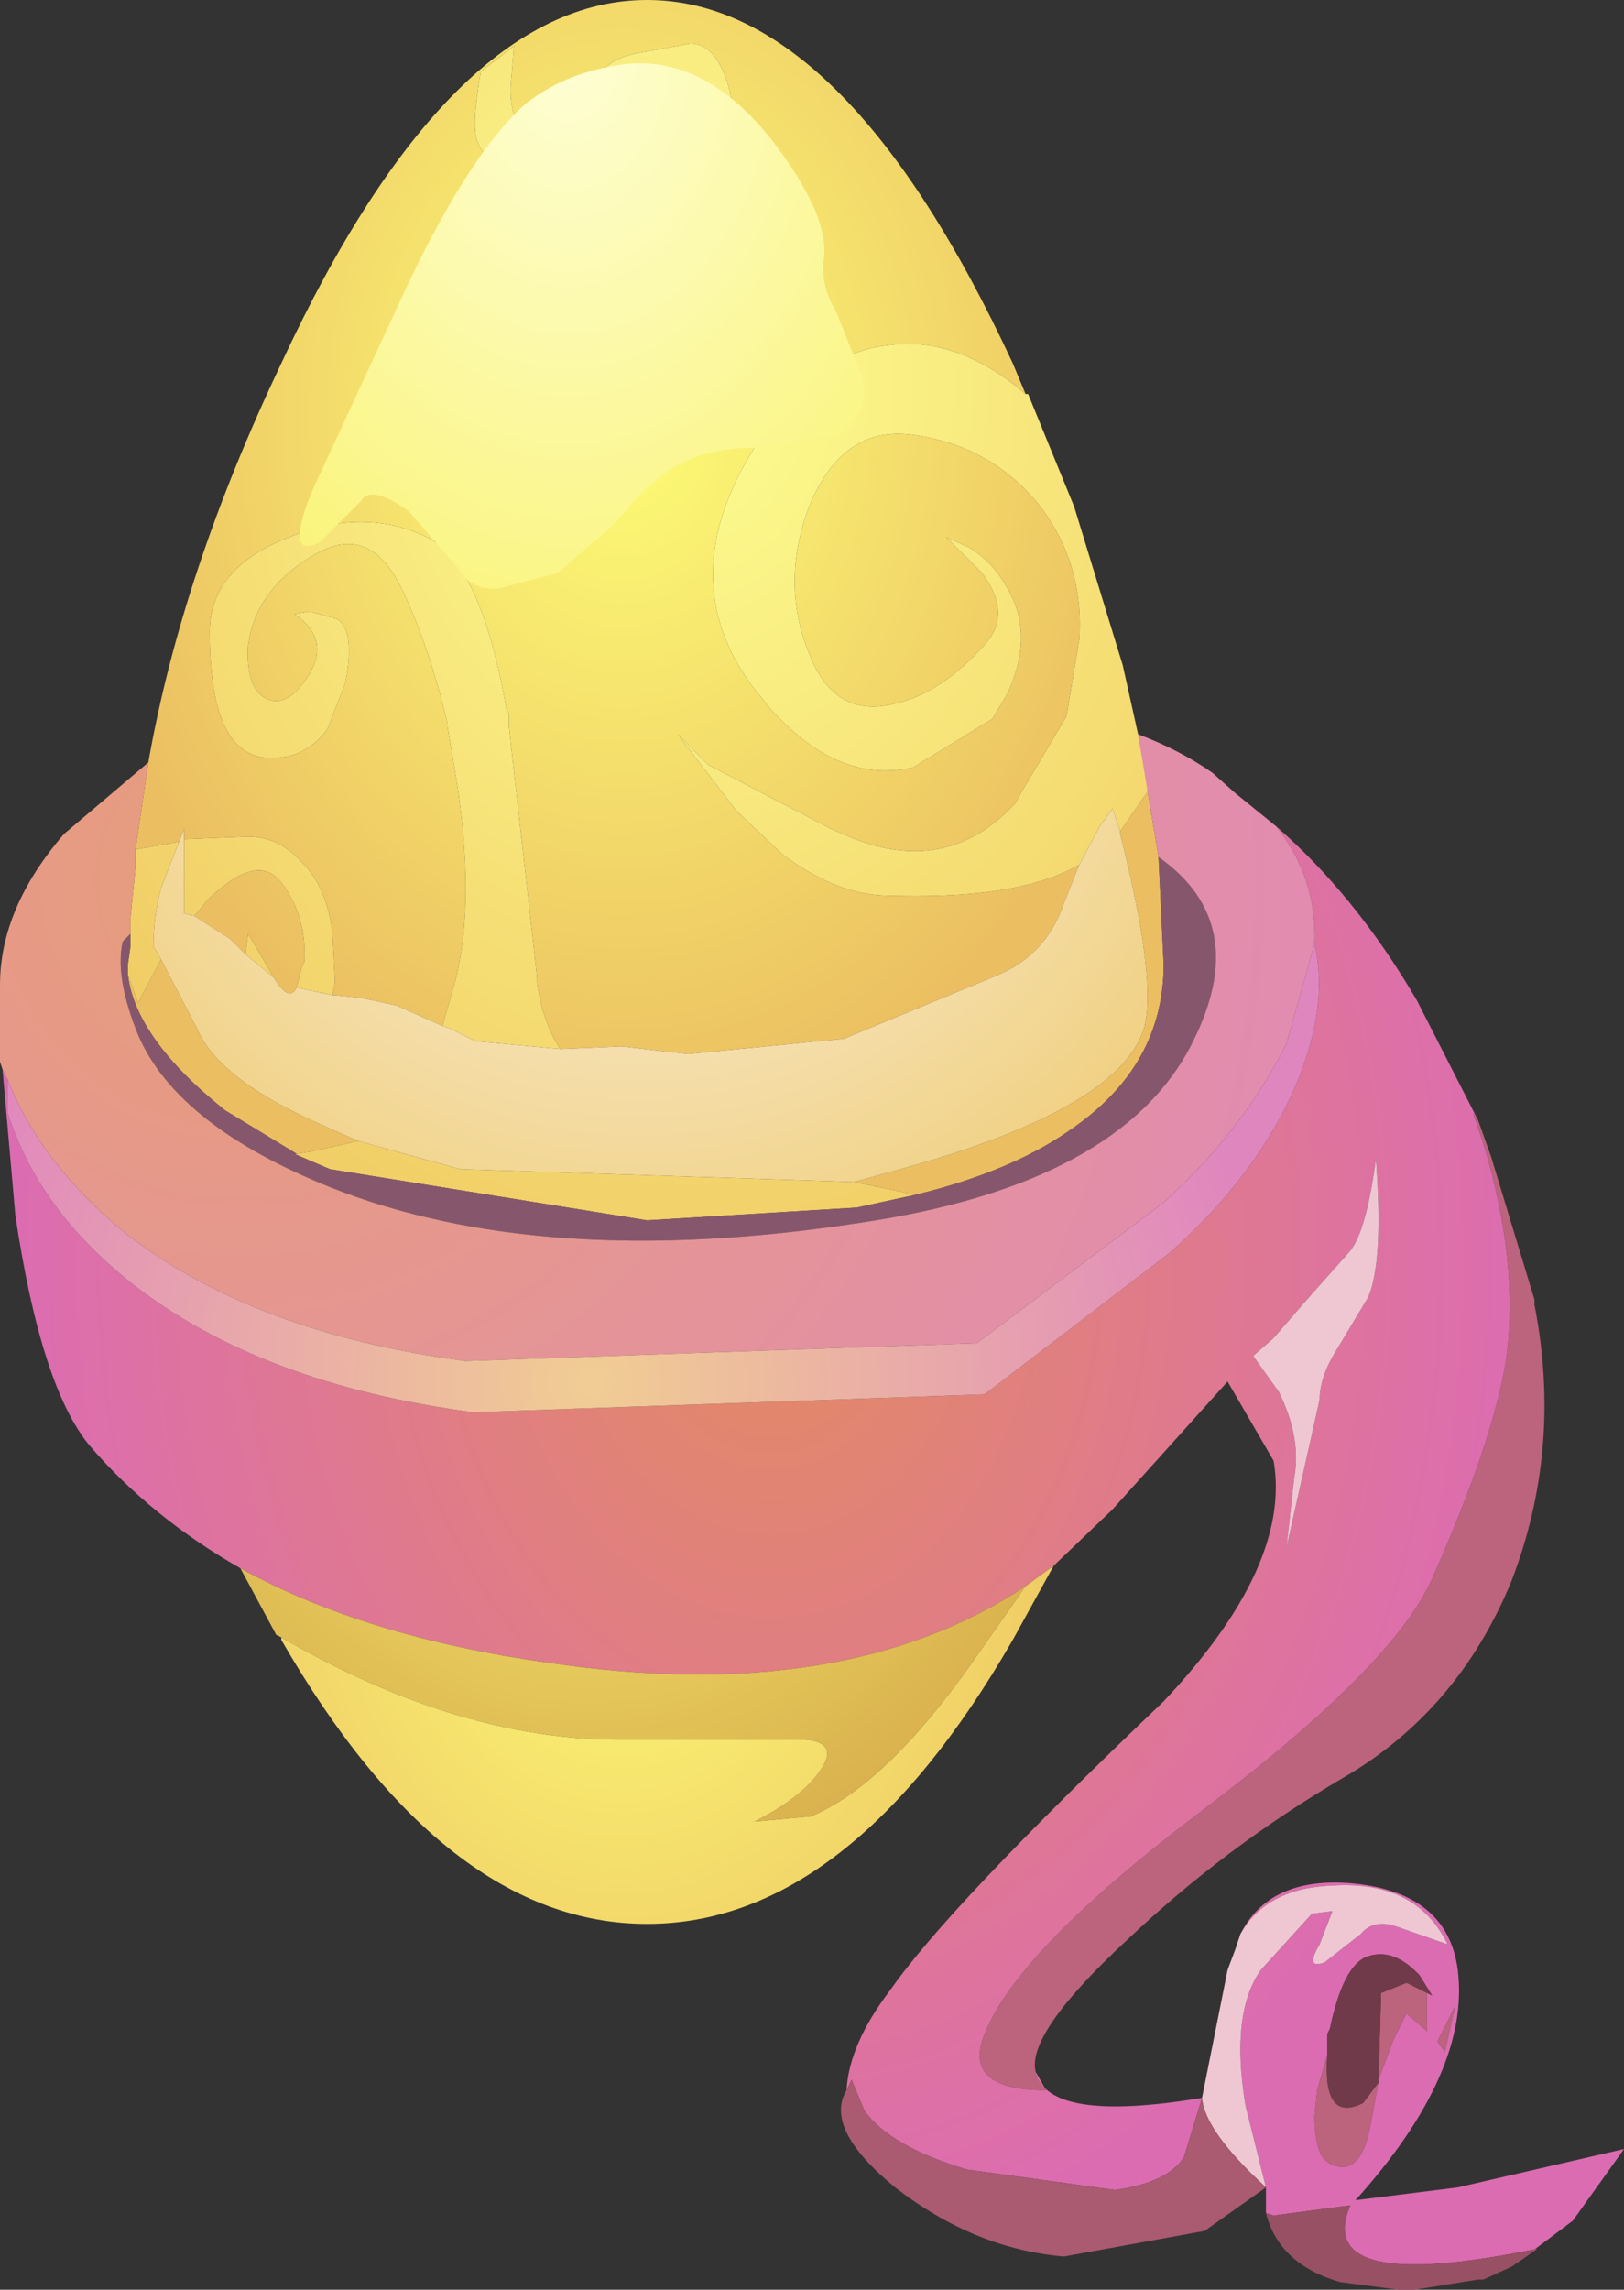 <?xml version="1.0" encoding="UTF-8" standalone="no"?>
<svg xmlns:xlink="http://www.w3.org/1999/xlink" height="44.75px" width="31.75px" xmlns="http://www.w3.org/2000/svg">
  <rect width="100%" height="100%" fill="#333333" stroke="none"/>
  <g transform="matrix(1.0, 0.0, 0.0, 1.0, 0.0, 0.0)">
    <use height="44.75" transform="matrix(1.0, 0.0, 0.0, 1.0, 0.0, 0.0)" width="31.75" xlink:href="#shape0"/>
  </g>
  <defs>
    <g id="shape0" transform="matrix(1.0, 0.0, 0.0, 1.0, 0.0, 0.0)">
      <path d="M28.9 21.9 L29.15 22.6 30.0 25.4 30.0 25.5 Q30.55 28.3 29.55 30.9 28.5 33.45 26.25 34.75 23.95 36.1 22.05 37.9 20.05 39.75 20.25 40.5 L20.45 40.85 Q18.8 40.85 19.25 39.75 19.9 38.1 23.55 35.35 27.25 32.55 28.0 30.85 29.2 28.15 29.45 26.55 29.7 24.65 29.0 22.35 L28.8 21.75 28.9 21.9 M25.95 40.15 Q25.85 41.5 26.65 41.1 L26.95 40.7 26.8 41.5 Q26.65 42.35 26.25 42.35 26.0 42.35 25.85 42.15 25.7 41.9 25.7 41.35 L25.75 40.85 25.95 40.15 M26.95 40.65 L27.0 39.0 27.0 38.95 27.5 38.75 27.9 38.95 27.9 39.6 27.9 39.7 27.55 39.4 27.5 39.35 27.25 39.85 26.95 40.65 M28.45 39.2 L28.25 40.1 28.1 39.9 28.45 39.2" fill="#bc637d" fill-rule="evenodd" stroke="none"/>
      <path d="M28.9 21.9 L28.8 21.75 29.0 22.35 Q29.7 24.65 29.45 26.55 29.2 28.15 28.0 30.85 27.25 32.55 23.55 35.35 19.9 38.1 19.25 39.75 18.8 40.85 20.45 40.85 L20.25 40.5 Q20.5 41.5 23.5 41.0 L23.15 42.15 Q22.85 42.65 21.8 42.8 L18.9 42.4 Q17.4 41.95 16.9 41.25 L16.65 40.65 16.55 40.85 Q16.6 39.95 17.4 38.9 18.55 37.25 22.75 33.25 25.25 30.6 24.9 28.55 L24.0 27.0 21.75 29.5 20.6 30.6 20.05 31.0 Q16.5 33.35 10.75 32.5 7.15 32.0 4.7 30.65 2.95 29.65 1.75 28.25 0.8 27.1 0.3 23.75 L0.05 20.9 0.15 21.1 0.15 21.75 Q0.75 23.65 2.6 25.1 5.1 27.05 9.25 27.6 L19.25 27.25 22.85 24.5 Q24.45 23.1 25.25 21.4 26.0 19.75 25.7 18.45 25.75 17.15 24.95 16.15 26.5 17.5 27.7 19.55 L28.9 21.9 M24.25 37.8 Q24.8 36.7 26.35 36.8 28.3 36.95 28.5 38.5 28.75 40.5 26.5 43.0 L28.5 42.75 31.75 42.0 30.75 43.4 29.55 44.3 30.05 43.95 Q25.65 44.85 26.4 43.1 L24.9 43.3 24.75 43.25 24.75 42.75 24.35 41.15 Q24.05 39.35 24.65 38.5 L25.65 37.4 26.05 37.35 25.8 38.0 Q25.5 38.5 25.9 38.35 L26.6 37.8 Q26.85 37.5 27.3 37.65 L28.3 38.0 Q27.7 36.75 26.05 36.85 24.75 36.9 24.25 37.8 M26.35 24.5 L25.55 25.4 24.9 26.15 24.5 26.5 25.0 27.2 Q25.45 28.1 25.3 28.9 L25.15 30.25 25.8 27.35 Q25.8 26.9 26.15 26.35 L26.75 25.35 Q27.05 24.65 26.9 22.65 26.7 24.15 26.35 24.5 M27.9 38.95 L28.0 39.0 27.75 38.6 27.7 38.55 Q27.2 38.05 26.7 38.25 26.25 38.45 26.0 39.65 L25.95 39.75 25.95 40.15 25.75 40.85 25.7 41.35 Q25.7 41.9 25.85 42.15 26.0 42.35 26.25 42.35 26.65 42.35 26.8 41.5 L26.95 40.7 26.95 40.65 27.25 39.85 27.5 39.35 27.55 39.4 27.9 39.7 27.9 39.6 27.9 38.95 M28.45 39.2 L28.1 39.9 28.25 40.1 28.45 39.2" fill="url(#gradient0)" fill-rule="evenodd" stroke="none"/>
      <path d="M2.9 14.9 Q3.55 11.2 5.5 7.1 8.8 0.0 12.65 0.0 16.5 0.0 19.8 7.1 L20.05 7.7 Q18.7 6.55 17.35 6.75 15.9 6.9 14.75 8.75 13.15 11.3 14.7 13.4 L15.1 13.9 15.3 14.1 Q16.5 15.3 17.85 15.0 L19.4 14.05 19.7 13.55 Q20.2 12.45 19.75 11.6 19.45 11.0 18.95 10.7 L18.5 10.5 19.2 11.2 Q19.8 12.0 19.25 12.6 18.4 13.55 17.5 13.75 16.35 14.05 15.85 12.85 15.25 11.45 15.8 9.95 16.45 8.3 17.85 8.5 19.35 8.7 20.3 9.85 21.2 11.0 21.1 12.5 L20.85 14.0 19.9 15.6 19.85 15.7 Q18.5 17.15 16.6 16.35 L16.25 16.2 13.85 14.95 13.25 14.35 14.4 15.85 15.3 16.7 Q16.3 17.45 17.25 17.5 19.9 17.6 21.1 16.9 L20.8 17.65 Q20.45 18.7 19.4 19.1 L16.5 20.3 13.45 20.6 12.15 20.45 11.0 20.5 10.95 20.5 Q10.6 19.95 10.5 19.2 L10.5 19.1 9.95 14.2 9.95 13.95 9.9 13.85 Q9.4 11.0 8.35 10.5 7.1 9.9 5.65 10.5 4.1 11.1 4.1 12.35 4.1 13.7 4.45 14.3 4.85 15.0 5.75 14.75 6.15 14.6 6.4 14.25 L6.75 13.35 Q6.95 12.35 6.6 12.1 L6.05 11.95 5.75 12.0 Q6.5 12.5 6.0 13.25 5.6 13.85 5.2 13.65 4.8 13.45 4.85 12.6 5.0 11.55 6.05 10.9 7.2 10.15 7.85 11.5 8.4 12.65 8.75 14.15 L8.75 14.2 8.95 15.4 Q9.3 17.85 8.85 19.35 L8.65 20.05 7.75 19.65 7.05 19.5 6.55 19.45 6.5 19.45 6.55 19.2 6.5 18.25 Q6.4 17.35 5.9 16.85 5.45 16.35 4.85 16.35 L3.6 16.4 3.6 16.2 3.5 16.45 2.65 16.6 2.9 14.9 M21.9 16.25 L22.45 15.45 22.25 14.35 22.65 16.75 22.75 18.85 Q22.75 20.85 20.9 22.1 19.75 22.9 17.9 23.35 L16.7 23.1 17.6 22.85 Q21.8 21.7 22.35 20.15 22.65 19.25 21.9 16.3 L21.9 16.25 M14.2 1.55 Q13.95 0.85 13.5 0.85 L12.4 1.05 Q11.8 1.2 11.75 1.5 11.6 1.8 11.9 2.15 12.2 2.5 12.6 2.35 L12.95 2.15 Q13.7 3.3 13.0 3.25 L11.0 3.05 Q9.85 2.75 10.0 1.5 L10.05 0.9 9.4 1.4 Q9.2 2.55 9.35 2.8 9.55 3.35 10.75 3.5 L13.35 4.0 Q14.1 4.1 14.25 3.25 14.45 2.25 14.2 1.55 M7.0 22.3 L6.1 22.5 5.8 22.55 4.4 21.7 Q2.65 20.3 2.5 19.05 L2.7 19.6 3.15 18.75 3.85 20.1 Q4.25 21.05 6.1 21.9 L7.0 22.3 M5.8 19.3 Q5.65 19.6 5.35 19.1 L4.85 18.25 4.8 18.65 4.5 18.35 3.8 17.9 4.05 17.6 4.1 17.55 Q5.05 16.65 5.5 17.25 6.0 17.9 5.95 18.8 L5.9 18.9 5.8 19.3" fill="url(#gradient1)" fill-rule="evenodd" stroke="none"/>
      <path d="M20.05 7.7 L20.1 7.7 21.0 9.9 21.95 13.0 22.25 14.35 22.45 15.45 21.9 16.25 21.75 15.8 21.5 16.15 21.1 16.9 Q19.9 17.6 17.25 17.5 16.3 17.45 15.3 16.7 L14.4 15.85 13.25 14.35 13.85 14.95 16.25 16.2 16.6 16.35 Q18.5 17.15 19.85 15.7 L19.9 15.6 20.85 14.0 21.1 12.5 Q21.2 11.0 20.3 9.85 19.35 8.7 17.85 8.5 16.45 8.3 15.8 9.95 15.25 11.45 15.85 12.85 16.35 14.05 17.5 13.75 18.4 13.55 19.25 12.6 19.8 12.0 19.2 11.2 L18.5 10.5 18.95 10.7 Q19.45 11.0 19.75 11.6 20.2 12.45 19.7 13.55 L19.4 14.05 17.85 15.0 Q16.5 15.3 15.3 14.1 L15.1 13.9 14.7 13.4 Q13.15 11.3 14.75 8.75 15.9 6.9 17.35 6.75 18.7 6.55 20.05 7.7 M2.55 18.25 L2.55 18.2 2.55 17.95 2.65 16.95 2.65 16.6 3.5 16.45 3.15 17.35 Q3.0 17.9 3.0 18.5 L3.15 18.75 2.7 19.6 2.5 19.05 2.5 18.9 2.5 18.85 2.55 18.5 2.55 18.25 M8.65 20.05 L8.85 19.35 Q9.3 17.85 8.95 15.4 L8.75 14.2 8.75 14.15 Q8.4 12.65 7.85 11.5 7.2 10.15 6.05 10.9 5.0 11.55 4.85 12.6 4.8 13.45 5.2 13.65 5.6 13.85 6.0 13.25 6.5 12.5 5.75 12.0 L6.05 11.95 6.6 12.1 Q6.95 12.35 6.75 13.35 L6.4 14.25 Q6.15 14.6 5.75 14.75 4.85 15.0 4.45 14.3 4.1 13.7 4.1 12.35 4.1 11.1 5.65 10.5 7.1 9.9 8.35 10.5 9.4 11.0 9.9 13.85 L9.95 13.95 9.95 14.2 10.5 19.1 10.5 19.2 Q10.6 19.95 10.95 20.5 L9.3 20.35 8.8 20.1 8.65 20.05 M14.2 1.55 Q14.45 2.25 14.25 3.25 14.1 4.1 13.35 4.0 L10.75 3.5 Q9.55 3.35 9.35 2.8 9.2 2.55 9.4 1.4 L10.05 0.9 10.0 1.5 Q9.85 2.75 11.0 3.05 L13.0 3.25 Q13.7 3.3 12.95 2.15 L12.6 2.35 Q12.2 2.5 11.9 2.15 11.6 1.8 11.75 1.5 11.8 1.2 12.4 1.05 L13.5 0.85 Q13.95 0.85 14.2 1.55 M16.7 23.1 L17.9 23.35 16.75 23.6 12.65 23.85 6.45 22.85 5.75 22.55 5.8 22.55 6.1 22.5 7.0 22.3 9.0 22.85 16.7 23.1 M3.6 16.4 L4.85 16.35 Q5.45 16.35 5.9 16.85 6.4 17.35 6.5 18.25 L6.55 19.2 6.5 19.45 5.8 19.3 5.9 18.9 5.95 18.8 Q6.0 17.9 5.5 17.25 5.05 16.65 4.1 17.55 L4.05 17.6 3.8 17.9 3.6 17.85 3.6 16.4 M5.35 19.1 L4.8 18.65 4.85 18.25 5.35 19.1" fill="url(#gradient2)" fill-rule="evenodd" stroke="none"/>
      <path d="M21.1 16.9 L21.5 16.15 21.75 15.8 21.9 16.25 21.9 16.3 Q22.65 19.25 22.35 20.15 21.8 21.7 17.6 22.85 L16.7 23.1 9.0 22.85 7.0 22.3 6.1 21.9 Q4.25 21.05 3.85 20.1 L3.15 18.75 3.0 18.5 Q3.0 17.9 3.15 17.35 L3.5 16.45 3.6 16.2 3.6 16.4 3.6 17.85 3.8 17.9 4.5 18.35 4.8 18.65 5.35 19.1 Q5.65 19.6 5.8 19.3 L6.5 19.45 6.55 19.45 7.05 19.5 7.75 19.65 8.65 20.05 8.8 20.1 9.3 20.35 10.95 20.5 11.0 20.5 12.15 20.45 13.45 20.6 16.5 20.3 19.4 19.1 Q20.45 18.7 20.8 17.65 L21.1 16.9" fill="url(#gradient3)" fill-rule="evenodd" stroke="none"/>
      <path d="M22.65 16.75 Q24.5 18.05 23.3 20.4 21.9 23.15 16.8 23.9 10.6 24.85 6.45 23.2 3.35 21.95 2.65 20.1 2.25 19.05 2.4 18.4 L2.55 18.25 2.55 18.5 2.5 18.85 2.5 18.9 2.5 19.05 Q2.65 20.3 4.4 21.7 L5.8 22.55 5.75 22.55 6.45 22.85 12.65 23.85 16.75 23.6 17.9 23.35 Q19.75 22.9 20.9 22.1 22.75 20.85 22.75 18.85 L22.65 16.75" fill="#86576c" fill-rule="evenodd" stroke="none"/>
      <path d="M0.05 20.9 L0.0 20.75 0.0 19.25 Q0.0 17.75 1.25 16.3 L2.9 14.9 2.65 16.6 2.65 16.95 2.55 17.95 2.55 18.2 2.55 18.25 2.4 18.4 Q2.25 19.05 2.65 20.1 3.35 21.95 6.45 23.2 10.6 24.85 16.8 23.9 21.9 23.15 23.3 20.4 24.5 18.05 22.65 16.75 L22.25 14.35 Q23.05 14.65 23.7 15.1 L24.15 15.5 24.95 16.15 Q25.75 17.15 25.7 18.45 L25.15 20.4 Q24.3 22.1 22.75 23.5 L19.1 26.25 9.1 26.6 Q4.95 26.05 2.45 24.1 0.8 22.75 0.15 21.1 L0.05 20.9" fill="url(#gradient4)" fill-rule="evenodd" stroke="none"/>
      <path d="M25.7 18.45 Q26.0 19.75 25.25 21.4 24.45 23.1 22.85 24.5 L19.25 27.25 9.25 27.6 Q5.1 27.05 2.6 25.1 0.75 23.65 0.15 21.75 L0.15 21.1 Q0.8 22.75 2.45 24.1 4.95 26.05 9.1 26.6 L19.1 26.25 22.75 23.5 Q24.3 22.1 25.15 20.4 L25.7 18.45" fill="url(#gradient5)" fill-rule="evenodd" stroke="none"/>
      <path d="M23.5 41.0 L24.0 38.5 24.15 38.1 24.25 37.8 Q24.75 36.9 26.05 36.85 27.7 36.75 28.3 38.0 L27.3 37.65 Q26.85 37.5 26.6 37.8 L25.9 38.35 Q25.5 38.5 25.8 38.0 L26.05 37.35 25.65 37.4 24.65 38.5 Q24.05 39.35 24.35 41.15 L24.75 42.75 Q23.55 41.65 23.5 41.0 M26.35 24.5 Q26.7 24.15 26.9 22.65 27.05 24.65 26.75 25.35 L26.15 26.35 Q25.8 26.9 25.8 27.35 L25.15 30.25 25.3 28.9 Q25.45 28.1 25.0 27.2 L24.5 26.5 24.9 26.15 25.55 25.4 26.35 24.5" fill="#efc7d2" fill-rule="evenodd" stroke="none"/>
      <path d="M5.5 32.0 L5.4 31.95 4.7 30.65 Q7.15 32.0 10.75 32.5 16.5 33.35 20.05 31.0 L19.0 32.5 Q17.3 34.9 15.85 35.5 L14.75 35.6 Q15.75 35.1 16.1 34.5 16.35 34.05 15.75 34.0 L12.1 34.0 Q8.95 34.0 5.5 32.0" fill="url(#gradient6)" fill-rule="evenodd" stroke="none"/>
      <path d="M20.6 30.6 L19.8 32.05 Q16.6 37.6 12.65 37.6 8.7 37.6 5.5 32.05 L5.5 32.0 Q8.95 34.0 12.1 34.0 L15.75 34.0 Q16.35 34.05 16.1 34.5 15.75 35.1 14.75 35.6 L15.85 35.5 Q17.3 34.9 19.0 32.5 L20.05 31.0 20.6 30.6" fill="url(#gradient7)" fill-rule="evenodd" stroke="none"/>
      <path d="M24.75 42.75 L23.55 43.6 20.8 44.1 Q19.05 43.95 17.5 42.75 16.1 41.6 16.55 40.85 L16.65 40.65 16.9 41.25 Q17.4 41.95 18.9 42.4 L21.8 42.8 Q22.85 42.65 23.15 42.15 L23.5 41.0 Q23.55 41.65 24.75 42.75" fill="#aa5a71" fill-rule="evenodd" stroke="none"/>
      <path d="M25.95 40.15 L25.95 39.75 26.0 39.65 Q26.25 38.45 26.7 38.25 27.2 38.05 27.7 38.55 L27.75 38.6 28.0 39.0 27.9 38.95 27.5 38.75 27.0 38.95 27.0 39.0 26.95 40.65 26.95 40.7 26.65 41.1 Q25.85 41.5 25.95 40.15" fill="#703a4a" fill-rule="evenodd" stroke="none"/>
      <path d="M29.55 44.3 L29.0 44.55 28.9 44.55 27.65 44.75 27.55 44.75 27.5 44.75 27.4 44.75 27.35 44.75 26.2 44.6 Q25.0 44.25 24.75 43.25 L24.9 43.3 26.4 43.1 Q25.65 44.85 30.05 43.95 L29.55 44.3" fill="#985065" fill-rule="evenodd" stroke="none"/>
      <path d="M15.1 2.75 Q16.25 4.25 16.1 5.1 16.05 5.6 16.35 6.1 L16.85 7.35 Q17.0 8.2 16.4 8.5 L14.75 8.75 Q13.8 8.75 13.15 9.15 12.7 9.4 12.0 10.25 L10.9 11.2 9.75 11.5 Q9.2 11.55 8.95 11.1 L8.0 10.0 Q7.25 9.45 7.05 9.8 L6.25 10.6 Q5.55 10.95 6.1 9.6 L8.0 5.5 Q9.2 3.0 10.25 2.05 11.05 1.4 12.25 1.25 13.8 1.1 15.1 2.75" fill="url(#gradient8)" fill-rule="evenodd" stroke="none"/>
    </g>
    <radialGradient cx="0" cy="0" gradientTransform="matrix(0.018, -1.0E-4, -2.0E-4, -0.024, 15.05, 24.6)" gradientUnits="userSpaceOnUse" id="gradient0" r="819.2" spreadMethod="pad">
      <stop offset="0.0" stop-color="#e38b61"/>
      <stop offset="1.0" stop-color="#dc6cb1"/>
    </radialGradient>
    <radialGradient cx="0" cy="0" gradientTransform="matrix(0.013, -1.0E-4, -1.0E-4, -0.017, 12.15, 8.1)" gradientUnits="userSpaceOnUse" id="gradient1" r="819.2" spreadMethod="pad">
      <stop offset="0.0" stop-color="#fdfd76"/>
      <stop offset="1.0" stop-color="#ebbf61"/>
    </radialGradient>
    <radialGradient cx="0" cy="0" gradientTransform="matrix(0.023, -1.0E-4, -2.0E-4, -0.029, 13.35, 7.55)" gradientUnits="userSpaceOnUse" id="gradient2" r="819.2" spreadMethod="pad">
      <stop offset="0.0" stop-color="#fdfe90"/>
      <stop offset="1.0" stop-color="#edbd58"/>
    </radialGradient>
    <radialGradient cx="0" cy="0" gradientTransform="matrix(0.017, 8.0E-4, 8.0E-4, -0.017, 12.5, 12.6)" gradientUnits="userSpaceOnUse" id="gradient3" r="819.2" spreadMethod="pad">
      <stop offset="0.0" stop-color="#fcf5f0"/>
      <stop offset="1.0" stop-color="#efcd78"/>
    </radialGradient>
    <radialGradient cx="0" cy="0" gradientTransform="matrix(0.033, 0.003, 0.003, -0.033, 4.75, 17.2)" gradientUnits="userSpaceOnUse" id="gradient4" r="819.2" spreadMethod="pad">
      <stop offset="0.0" stop-color="#e79e7a"/>
      <stop offset="1.0" stop-color="#e086c0"/>
    </radialGradient>
    <radialGradient cx="0" cy="0" gradientTransform="matrix(0.016, 0.0, 0.0, -0.016, 11.55, 27.0)" gradientUnits="userSpaceOnUse" id="gradient5" r="819.2" spreadMethod="pad">
      <stop offset="0.0" stop-color="#f1cd93"/>
      <stop offset="1.0" stop-color="#e086bf"/>
    </radialGradient>
    <radialGradient cx="0" cy="0" gradientTransform="matrix(0.015, -1.0E-4, -1.0E-4, -0.019, 11.55, 23.05)" gradientUnits="userSpaceOnUse" id="gradient6" r="819.2" spreadMethod="pad">
      <stop offset="0.0" stop-color="#fdfd76"/>
      <stop offset="1.0" stop-color="#d5a749"/>
    </radialGradient>
    <radialGradient cx="0" cy="0" gradientTransform="matrix(0.013, 1.0E-4, -1.0E-4, 0.017, 12.15, 29.5)" gradientUnits="userSpaceOnUse" id="gradient7" r="819.2" spreadMethod="pad">
      <stop offset="0.0" stop-color="#fdfd76"/>
      <stop offset="1.0" stop-color="#ebbf61"/>
    </radialGradient>
    <radialGradient cx="0" cy="0" gradientTransform="matrix(0.011, -1.0E-4, -1.0E-4, -0.015, 11.1, 1.0)" gradientUnits="userSpaceOnUse" id="gradient8" r="819.2" spreadMethod="pad">
      <stop offset="0.0" stop-color="#fefed5"/>
      <stop offset="1.0" stop-color="#faf479"/>
    </radialGradient>
  </defs>
</svg>
